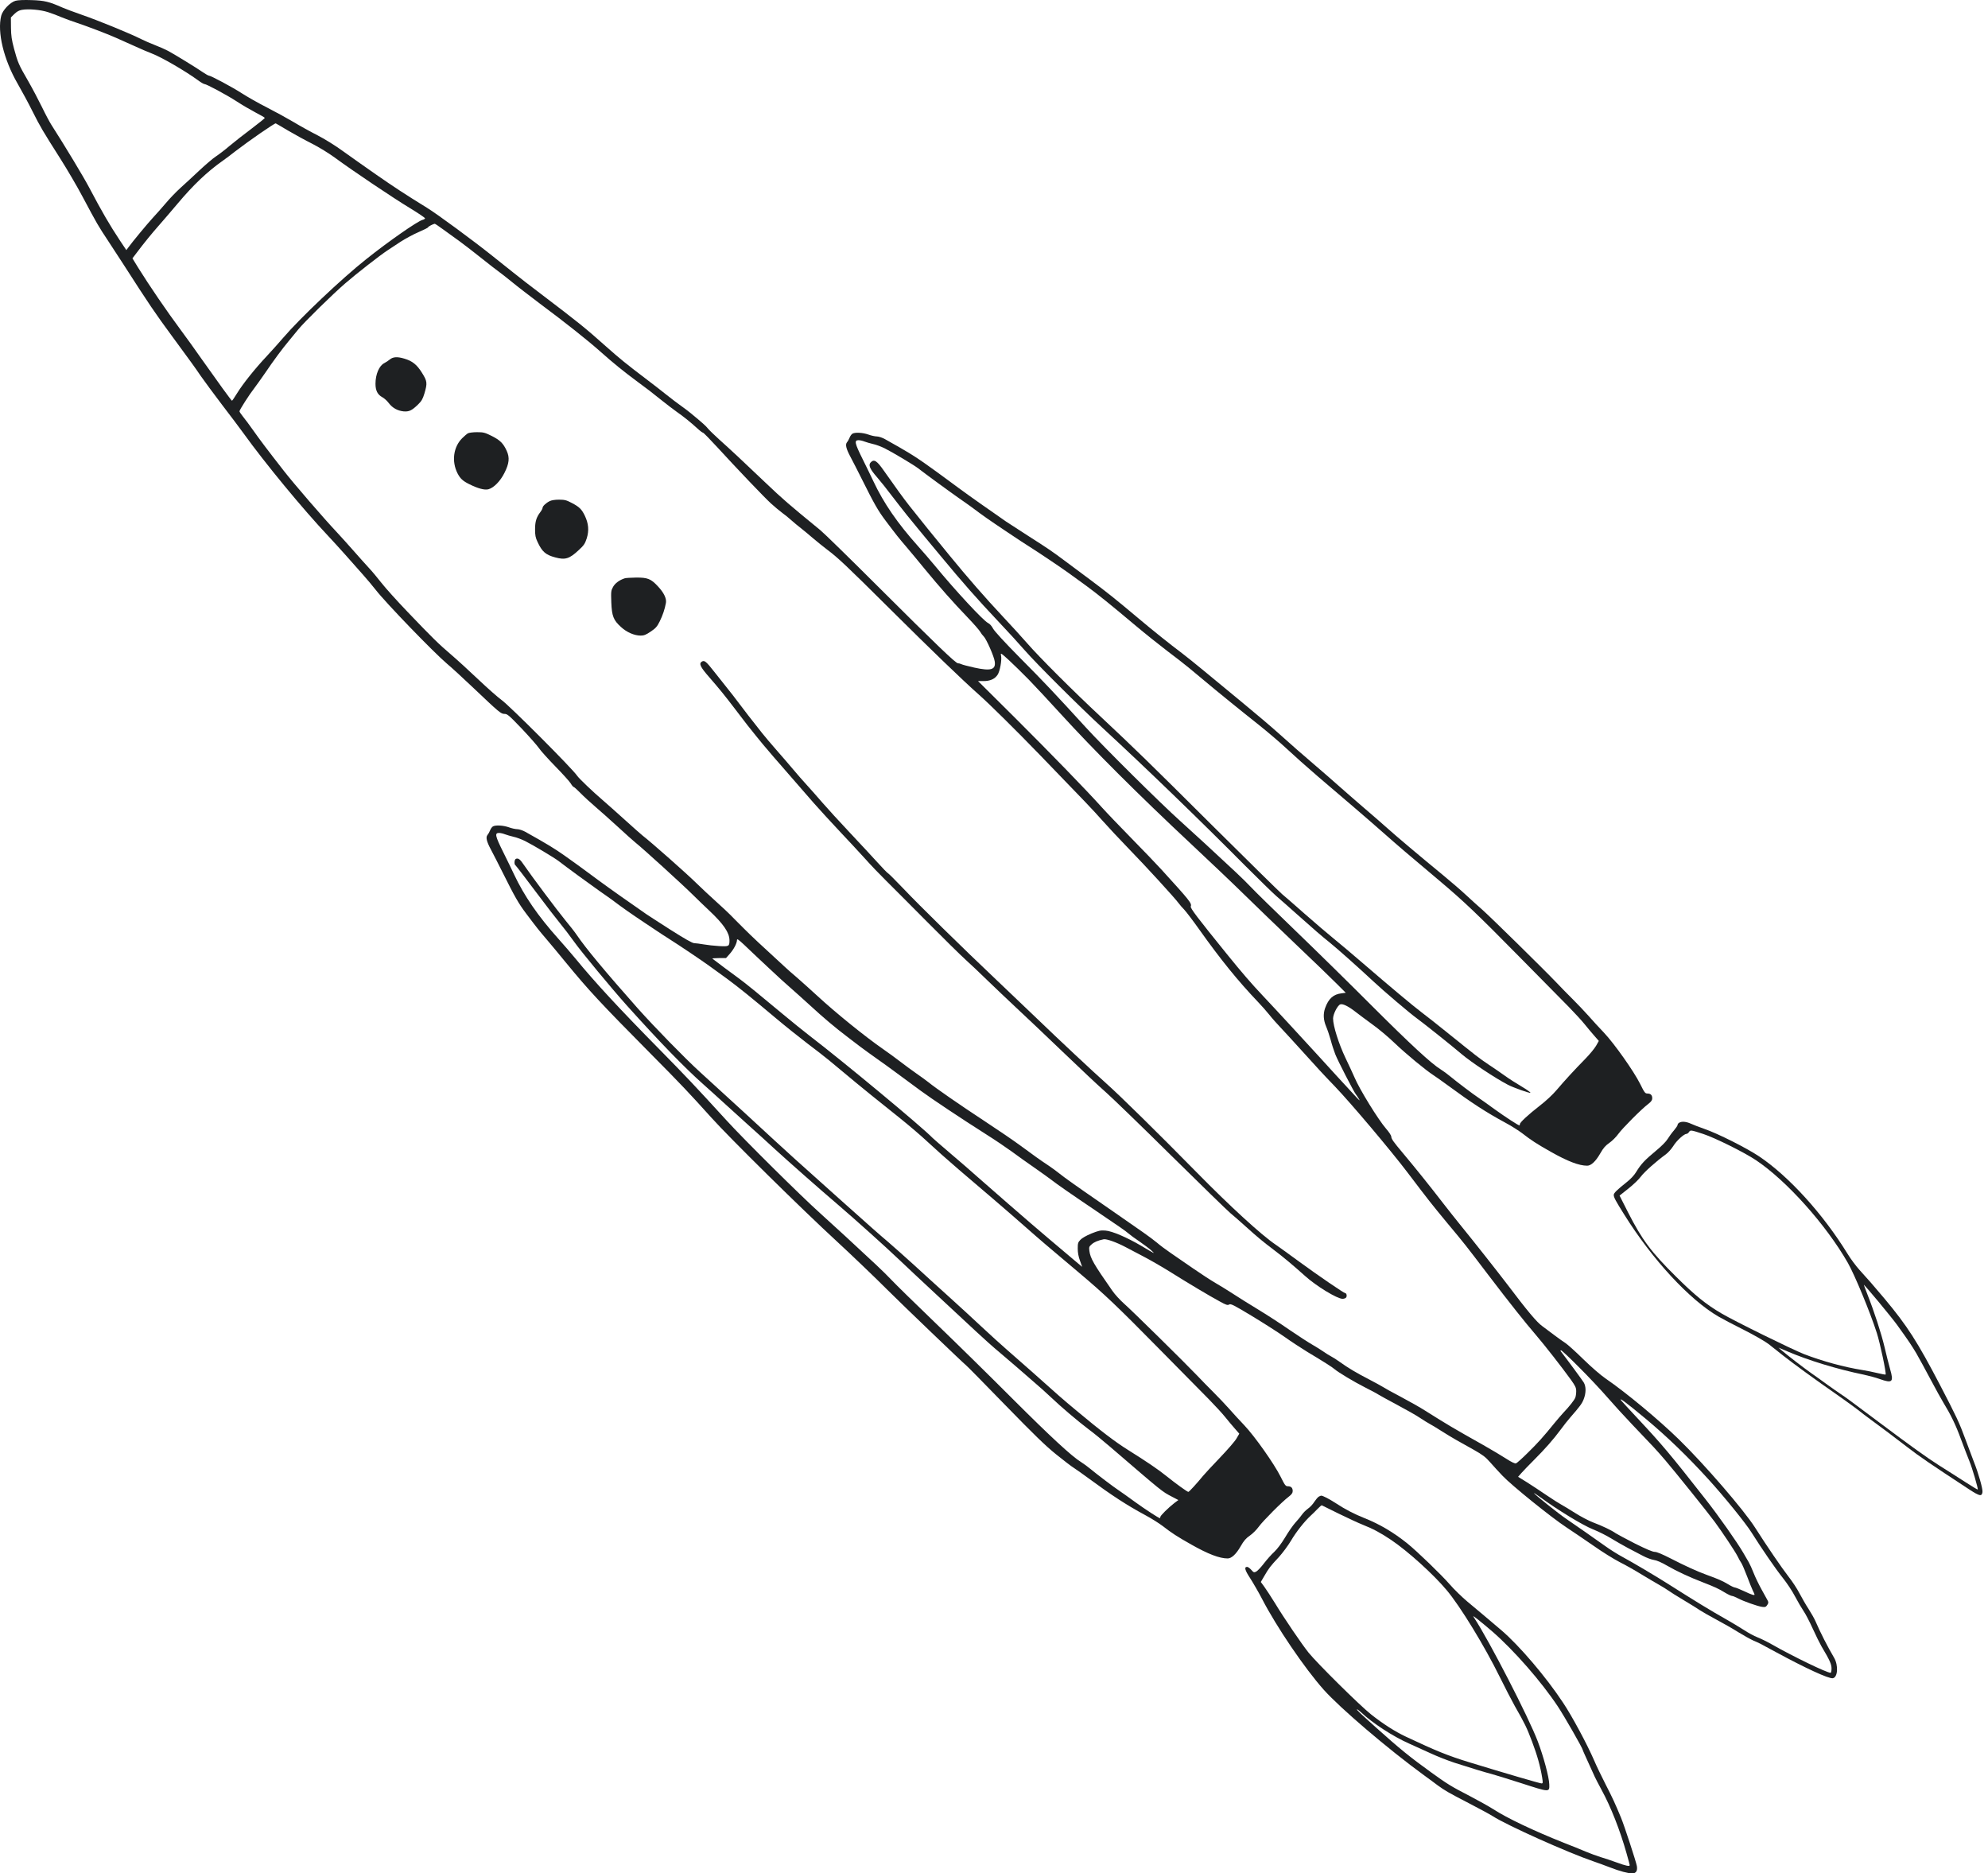  <svg
          width="173"
          height="163"
          viewBox="0 0 173 163"
          fill="none"
          xmlns="http://www.w3.org/2000/svg"
        >
          <path
            d="M33.926 31.275C33.803 31.381 33.583 31.519 33.444 31.593C32.994 31.821 32.676 32.563 32.676 33.395C32.676 33.991 32.864 34.341 33.272 34.562C33.427 34.643 33.681 34.871 33.828 35.067C34.154 35.499 34.596 35.736 35.118 35.793C35.592 35.834 35.837 35.72 36.368 35.206C36.687 34.896 36.785 34.725 36.932 34.243C37.201 33.33 37.185 33.175 36.719 32.433C36.278 31.723 35.878 31.405 35.175 31.201C34.579 31.022 34.203 31.046 33.926 31.275Z"
            fill="#1E2022"
          />
          <path
            d="M40.721 37.701C40.632 37.75 40.403 37.946 40.223 38.125C39.455 38.884 39.284 40.14 39.815 41.184C40.052 41.641 40.272 41.844 40.811 42.114C41.587 42.505 42.176 42.66 42.502 42.57C42.968 42.448 43.54 41.861 43.891 41.159C44.316 40.328 44.365 39.814 44.095 39.226C43.793 38.566 43.515 38.297 42.788 37.93C42.192 37.636 42.078 37.603 41.506 37.603C41.163 37.603 40.811 37.652 40.721 37.701Z"
            fill="#1E2022"
          />
          <path
            d="M47.829 43.605C47.502 43.769 47.216 44.046 47.216 44.185C47.216 44.25 47.126 44.421 47.012 44.568C46.677 45.008 46.562 45.383 46.562 46.06C46.562 46.574 46.603 46.786 46.775 47.145C47.175 48.01 47.486 48.279 48.319 48.499C49.185 48.735 49.552 48.621 50.345 47.879C50.827 47.439 50.908 47.3 51.064 46.827C51.268 46.158 51.219 45.563 50.9 44.886C50.623 44.307 50.418 44.103 49.74 43.752C49.291 43.516 49.136 43.475 48.646 43.475C48.286 43.475 47.984 43.524 47.829 43.605Z"
            fill="#1E2022"
          />
          <path
            d="M54.365 50.318C53.907 50.465 53.532 50.742 53.352 51.06C53.172 51.386 53.164 51.468 53.197 52.406C53.246 53.605 53.376 53.956 54.046 54.559C54.544 55.016 55.198 55.301 55.754 55.301C56.039 55.301 56.211 55.236 56.628 54.951C57.061 54.665 57.183 54.518 57.404 54.078C57.665 53.556 57.853 53.001 57.951 52.455C58.016 52.072 57.771 51.566 57.248 51.011C56.644 50.359 56.35 50.245 55.345 50.253C54.896 50.261 54.455 50.285 54.365 50.318Z"
            fill="#1E2022"
          />

          <path
            d="M1.356 0.066C0.882 0.197 0.229 0.882 0.106 1.371C-0.253 2.79 0.319 5.172 1.528 7.268C1.912 7.937 2.508 9.038 2.843 9.715C3.513 11.044 3.684 11.338 5.253 13.809C5.833 14.722 6.715 16.223 7.205 17.152C8.471 19.526 8.512 19.599 9.443 21.01C9.901 21.703 10.489 22.609 10.758 23.025C12.989 26.499 13.487 27.233 14.982 29.264C16.665 31.555 16.934 31.922 17.465 32.705C17.776 33.146 18.601 34.271 19.303 35.193C20.014 36.114 20.855 37.24 21.182 37.688C23.085 40.331 26.353 44.294 28.591 46.668C28.934 47.027 29.596 47.761 30.07 48.291C30.544 48.821 31.222 49.587 31.581 49.995C31.941 50.403 32.439 50.99 32.684 51.308C33.566 52.45 37.757 56.781 38.892 57.743C39.276 58.061 40.306 59.007 41.18 59.839C43.467 62.009 43.59 62.115 43.908 62.115C44.153 62.115 44.3 62.245 45.403 63.395C46.073 64.105 46.743 64.863 46.898 65.091C47.045 65.312 47.69 66.029 48.327 66.682C48.965 67.334 49.569 68.003 49.667 68.166C49.765 68.337 49.888 68.476 49.929 68.476C49.969 68.476 50.239 68.721 50.525 69.014C50.811 69.308 51.383 69.83 51.783 70.172C52.191 70.523 53.074 71.306 53.752 71.926C54.43 72.554 55.116 73.165 55.271 73.288C55.957 73.834 59.364 76.933 60.336 77.896C60.654 78.214 61.275 78.809 61.724 79.233C62.974 80.408 63.473 81.15 63.481 81.811C63.481 82.341 63.44 82.365 62.574 82.316C62.149 82.292 61.553 82.226 61.234 82.169C60.924 82.112 60.556 82.071 60.417 82.063C60.246 82.063 59.609 81.696 58.334 80.889C57.321 80.245 56.39 79.633 56.251 79.543C56.121 79.445 55.663 79.127 55.238 78.834C53.613 77.708 52.387 76.827 51.195 75.938C50.647 75.531 49.724 74.862 49.144 74.454C48.213 73.802 47.666 73.467 45.713 72.374C45.493 72.252 45.174 72.146 45.019 72.146C44.864 72.146 44.529 72.073 44.284 71.983C43.802 71.812 43.14 71.771 42.903 71.901C42.822 71.942 42.707 72.097 42.65 72.244C42.593 72.391 42.487 72.578 42.421 72.652C42.258 72.847 42.34 73.214 42.732 73.94C42.911 74.275 43.353 75.139 43.712 75.857C44.798 78.034 45.117 78.597 45.787 79.486C46.759 80.775 46.882 80.93 47.6 81.77C47.96 82.194 48.695 83.075 49.226 83.727C51.227 86.166 52.248 87.267 56.619 91.679C59.258 94.338 59.984 95.112 61.888 97.225C63.465 98.986 69.795 105.225 72.793 107.982C73.904 109.001 76.265 111.26 77.196 112.198C78.495 113.495 83.977 118.747 84.058 118.78C84.091 118.788 85.602 120.321 87.416 122.189C89.989 124.831 90.969 125.786 91.9 126.536C92.554 127.066 93.257 127.604 93.461 127.727C93.665 127.857 94.237 128.265 94.727 128.624C96.745 130.108 98.043 130.956 99.677 131.837C100.2 132.114 100.878 132.547 101.189 132.783C101.94 133.37 102.455 133.705 103.672 134.39C105.126 135.214 106.123 135.597 106.833 135.597C107.168 135.597 107.568 135.23 107.961 134.545C108.238 134.056 108.426 133.843 108.769 133.607C109.006 133.444 109.357 133.093 109.537 132.84C109.888 132.351 111.563 130.663 112.151 130.222C112.405 130.027 112.494 129.896 112.494 129.733C112.494 129.456 112.355 129.317 112.078 129.317C111.874 129.317 111.816 129.236 111.441 128.485C110.885 127.368 109.202 124.986 108.287 124.016C107.879 123.592 107.274 122.931 106.939 122.548C106.605 122.173 105.992 121.528 105.583 121.121C105.183 120.721 104.546 120.077 104.187 119.693C103.051 118.503 98.517 114.042 97.839 113.446C97.488 113.136 97.022 112.631 96.802 112.313C95.168 109.972 94.89 109.491 94.8 108.838C94.76 108.52 94.776 108.455 94.988 108.276C95.209 108.072 95.536 107.933 96.042 107.827C96.287 107.778 97.153 108.088 97.913 108.488C98.052 108.561 98.689 108.895 99.342 109.238C99.996 109.572 101.099 110.208 101.793 110.641C103.361 111.627 105.306 112.786 106.155 113.242C106.703 113.544 106.833 113.585 106.964 113.503C107.095 113.414 107.356 113.544 108.884 114.466C109.856 115.053 111.155 115.877 111.759 116.301C112.364 116.733 113.27 117.32 113.761 117.622C115.19 118.478 115.95 118.959 116.13 119.123C116.448 119.4 117.861 120.248 118.784 120.713C119.299 120.974 119.814 121.243 119.928 121.325C120.042 121.398 120.778 121.806 121.562 122.222C122.346 122.638 123.253 123.151 123.563 123.363C123.882 123.576 124.266 123.812 124.421 123.894C124.576 123.975 125.025 124.244 125.418 124.497C125.81 124.75 126.398 125.101 126.725 125.288C127.051 125.476 127.738 125.859 128.252 126.145C129.012 126.577 129.273 126.764 129.682 127.237C129.951 127.547 130.441 128.077 130.752 128.404C131.544 129.244 135.024 132.049 136.307 132.889C136.895 133.273 137.965 134.007 138.7 134.512C139.427 135.026 140.44 135.654 140.947 135.915C141.453 136.168 142.303 136.649 142.842 136.983C143.381 137.31 144.067 137.717 144.361 137.881C144.664 138.052 145.031 138.28 145.178 138.386C145.333 138.5 145.938 138.884 146.518 139.226C147.106 139.577 147.735 139.968 147.923 140.099C148.119 140.229 148.756 140.596 149.353 140.914C149.949 141.232 150.815 141.722 151.272 142.015C151.738 142.301 152.326 142.627 152.579 142.741C153.102 142.961 153.127 142.978 154.523 143.736C157.138 145.155 159.131 146.069 159.49 146.02C159.931 145.955 159.997 144.903 159.605 144.234C159.025 143.247 158.42 142.064 157.987 141.061C157.881 140.817 157.611 140.344 157.391 140.001C157.17 139.667 156.819 139.055 156.607 138.655C156.402 138.248 155.953 137.571 155.618 137.147C155.071 136.445 153.764 134.537 152.726 132.906C151.73 131.348 148.34 127.425 146.101 125.239C144.337 123.518 141.502 121.161 139.738 119.954C139.313 119.669 138.48 118.943 137.777 118.258C137.107 117.597 136.405 116.969 136.225 116.855C136.045 116.741 135.621 116.439 135.286 116.187C134.951 115.934 134.469 115.575 134.216 115.387C133.734 115.045 132.925 114.074 131.16 111.742C130.213 110.502 128.367 108.161 127.002 106.481C126.725 106.147 126.12 105.372 125.646 104.769C124.413 103.17 123.114 101.555 122.052 100.291C121.26 99.353 121.072 99.084 121.072 98.897C121.072 98.799 120.876 98.497 120.631 98.22C119.936 97.42 118.302 94.77 117.861 93.718C117.747 93.449 117.396 92.698 117.085 92.046C116.505 90.831 116.007 89.265 116.007 88.62C116.007 88.237 116.399 87.471 116.636 87.389C116.857 87.307 117.379 87.576 118.008 88.074C118.245 88.262 118.874 88.726 119.397 89.11C119.928 89.485 120.81 90.219 121.349 90.741C122.354 91.703 124.086 93.13 124.748 93.555C124.952 93.685 125.524 94.093 126.014 94.452C128.032 95.936 129.331 96.784 130.964 97.665C131.487 97.942 132.165 98.375 132.476 98.611C133.227 99.198 133.742 99.533 134.959 100.218C136.413 101.041 137.41 101.425 138.12 101.425C138.455 101.425 138.855 101.058 139.248 100.373C139.525 99.883 139.713 99.671 140.056 99.435C140.293 99.272 140.644 98.921 140.824 98.668C141.175 98.179 142.85 96.491 143.438 96.05C143.691 95.855 143.781 95.724 143.781 95.561C143.781 95.284 143.642 95.145 143.365 95.145C143.161 95.145 143.103 95.063 142.728 94.305C142.172 93.196 140.489 90.814 139.574 89.844C139.166 89.42 138.561 88.759 138.226 88.376C137.892 88.001 137.279 87.356 136.87 86.948C136.47 86.549 135.833 85.905 135.474 85.521C134.314 84.306 129.796 79.869 129.036 79.192C128.636 78.842 127.974 78.246 127.574 77.871C127.174 77.496 126.275 76.721 125.573 76.142C123.547 74.478 121.497 72.749 120.745 72.073C120.361 71.73 119.43 70.915 118.662 70.262C117.902 69.602 116.906 68.745 116.464 68.346C116.015 67.946 115.157 67.195 114.553 66.682C113.164 65.491 112.601 65.002 111.245 63.786C110.648 63.248 109.243 62.057 108.124 61.136C107.013 60.214 105.502 58.975 104.783 58.379C104.056 57.776 103.19 57.083 102.855 56.83C101.801 56.039 100.331 54.864 99.065 53.796C97.006 52.067 96.328 51.529 94.809 50.395C94 49.8 93.044 49.082 92.685 48.813C91.5 47.932 91.312 47.801 89.54 46.668C88.576 46.048 87.677 45.461 87.538 45.371C87.408 45.273 86.95 44.955 86.525 44.661C84.9 43.536 83.674 42.655 82.482 41.766C81.934 41.358 81.011 40.69 80.431 40.282C79.5 39.63 78.953 39.295 77 38.202C76.78 38.08 76.461 37.974 76.306 37.974C76.151 37.974 75.816 37.901 75.571 37.811C75.089 37.639 74.427 37.599 74.19 37.729C74.109 37.77 73.994 37.925 73.937 38.072C73.88 38.218 73.774 38.406 73.708 38.48C73.545 38.675 73.627 39.042 74.019 39.768C74.198 40.102 74.639 40.967 74.999 41.685C76.085 43.862 76.404 44.425 77.074 45.314C78.046 46.602 78.168 46.758 78.887 47.597C79.247 48.022 79.982 48.902 80.513 49.555C81.755 51.064 82.947 52.417 84.205 53.722C84.753 54.293 85.251 54.864 85.316 54.995C85.382 55.117 85.512 55.288 85.602 55.37C85.823 55.574 86.509 57.115 86.566 57.564C86.664 58.273 86.231 58.404 84.785 58.086C84.238 57.963 83.732 57.833 83.65 57.784C83.568 57.743 83.446 57.711 83.364 57.711C83.168 57.711 81.518 56.128 76.412 51.039C73.953 48.584 71.691 46.374 71.388 46.13C68.57 43.822 68.137 43.446 66.585 41.97C64.747 40.217 63.587 39.132 62.566 38.219C62.141 37.835 61.708 37.411 61.602 37.281C61.43 37.06 61.12 36.783 60.091 35.935C59.903 35.78 59.535 35.503 59.282 35.323C59.021 35.144 58.457 34.712 58.024 34.369C57.591 34.018 56.733 33.358 56.129 32.901C54.528 31.686 53.923 31.197 52.739 30.145C50.909 28.513 50.361 28.073 47.045 25.553C46.203 24.917 45.125 24.085 44.651 23.701C44.169 23.318 43.353 22.666 42.83 22.25C41.196 20.945 38.043 18.62 37.136 18.066C35.192 16.867 34.318 16.288 32.717 15.179C31.744 14.502 30.454 13.588 29.841 13.148C29.18 12.667 28.289 12.112 27.627 11.77C27.015 11.46 26.075 10.938 25.536 10.612C24.997 10.294 23.959 9.723 23.241 9.356C22.514 8.989 21.525 8.426 21.043 8.116C20.21 7.578 18.339 6.575 18.16 6.575C18.119 6.575 17.89 6.444 17.661 6.289C17.081 5.89 15.178 4.723 14.631 4.43C14.386 4.299 13.855 4.063 13.446 3.908C13.046 3.753 12.531 3.524 12.303 3.41C11.298 2.905 8.61 1.804 7.058 1.265C6.421 1.045 5.686 0.768 5.424 0.654C4.289 0.148 3.856 0.042 2.745 0.009C2.099 -0.015 1.552 0.009 1.356 0.066ZM4.191 1.061C4.517 1.167 5.048 1.363 5.359 1.502C5.677 1.632 6.298 1.861 6.748 2.007C7.605 2.293 9.296 2.937 10.056 3.272C10.301 3.378 11.004 3.696 11.608 3.965C12.213 4.242 12.931 4.552 13.201 4.65C14.059 4.976 16.093 6.159 17.196 6.958C17.457 7.154 17.718 7.309 17.776 7.309C17.963 7.309 19.736 8.263 20.602 8.826C21.076 9.136 21.819 9.568 22.252 9.796C22.685 10.016 23.045 10.228 23.045 10.261C23.045 10.294 22.522 10.718 21.885 11.199C21.239 11.68 20.39 12.349 19.981 12.691C19.581 13.034 19.034 13.45 18.772 13.621C18.511 13.792 17.866 14.347 17.334 14.845C16.804 15.342 16.076 16.019 15.709 16.345C15.35 16.671 14.761 17.275 14.418 17.691C14.067 18.099 13.56 18.678 13.283 18.971C12.817 19.477 11.518 21.043 11.159 21.54L10.995 21.761L10.464 20.969C9.541 19.575 8.888 18.457 7.744 16.288C7.262 15.375 5.661 12.716 4.468 10.856C4.321 10.628 3.954 9.943 3.652 9.315C3.349 8.695 2.81 7.676 2.451 7.048C1.626 5.629 1.552 5.449 1.225 4.25C1.013 3.451 0.964 3.108 0.956 2.399L0.948 1.518L1.25 1.216C1.462 1.012 1.658 0.898 1.903 0.858C2.483 0.752 3.545 0.849 4.191 1.061ZM25.054 11.354C25.626 11.688 26.574 12.21 27.162 12.504C27.758 12.806 28.632 13.344 29.131 13.711C30.683 14.853 34.277 17.267 35.674 18.107C36.409 18.555 37.005 18.955 36.989 19.004C36.973 19.045 36.875 19.11 36.76 19.134C36.319 19.257 33.795 21.01 31.867 22.552C29.727 24.248 26.124 27.665 24.67 29.361C24.294 29.802 23.633 30.536 23.208 30.993C22.203 32.061 21.125 33.407 20.627 34.222C20.406 34.581 20.21 34.875 20.186 34.867C20.137 34.867 18.87 33.113 17.522 31.205C17.008 30.462 16.199 29.345 15.733 28.717C14.492 27.045 13.013 24.876 12.041 23.318L11.526 22.478L11.91 21.973C12.547 21.124 13.242 20.276 13.855 19.583C14.173 19.224 14.9 18.376 15.464 17.707C16.828 16.084 18.029 14.942 19.393 13.98C19.605 13.833 20.096 13.466 20.488 13.156C21.664 12.251 23.861 10.734 23.992 10.734C24.009 10.734 24.482 11.011 25.054 11.354ZM38.606 19.991C39.015 20.284 39.652 20.749 40.036 21.026C40.42 21.304 41.261 21.956 41.915 22.478C42.568 23 43.23 23.514 43.385 23.62C43.54 23.726 44.055 24.134 44.529 24.517C45.003 24.909 46.089 25.74 46.939 26.385C49.218 28.081 51.138 29.606 52.248 30.593C53.335 31.564 54.291 32.338 55.516 33.244C56.456 33.937 56.488 33.961 57.583 34.834C58.032 35.193 58.612 35.633 58.865 35.813C59.453 36.22 60.123 36.759 60.663 37.256C60.899 37.476 61.128 37.648 61.177 37.648C61.226 37.648 61.79 38.227 62.435 38.928C64.077 40.722 66.487 43.251 67.083 43.797C67.361 44.05 67.794 44.417 68.047 44.604C68.3 44.784 68.668 45.086 68.872 45.273C69.076 45.453 69.444 45.763 69.689 45.95C69.934 46.146 70.416 46.537 70.751 46.831C71.086 47.116 71.642 47.565 71.977 47.818C72.949 48.552 73.594 49.155 77.442 52.98C81.06 56.577 83.772 59.187 85.169 60.426C86.125 61.275 88.331 63.452 90.487 65.679C94.408 69.732 95.111 70.466 95.911 71.371C96.369 71.885 97.406 73.002 98.223 73.842C99.702 75.359 102.21 78.1 102.577 78.597C102.683 78.744 102.904 78.997 103.059 79.152C103.214 79.315 103.819 80.106 104.391 80.913C106.237 83.507 107.732 85.35 109.488 87.193C109.79 87.503 110.223 88.001 110.46 88.294C110.689 88.588 111.163 89.118 111.506 89.477C111.849 89.844 112.609 90.668 113.189 91.312C114.7 92.984 115.108 93.432 116.17 94.533C117.567 95.993 121.039 100.104 122.526 102.069C124.307 104.418 124.584 104.769 125.932 106.4C127.517 108.3 127.484 108.259 129.543 110.967C131.389 113.389 132.712 115.053 133.652 116.146C134.395 117.01 135.939 118.984 136.707 120.052C137.091 120.591 137.165 120.746 137.165 121.039C137.165 121.235 137.132 121.496 137.083 121.61C137.001 121.822 136.56 122.385 136.021 122.948C135.866 123.119 135.531 123.502 135.286 123.804C134.297 125.027 133.815 125.557 132.958 126.397C132.467 126.887 132.002 127.303 131.92 127.327C131.83 127.352 131.528 127.213 131.103 126.936C130.727 126.691 129.821 126.153 129.077 125.729C126.422 124.236 125.998 123.983 124.029 122.744C123.596 122.466 122.632 121.92 121.889 121.528C121.145 121.137 120.451 120.754 120.337 120.672C120.222 120.599 119.675 120.297 119.111 120.003C118 119.432 117.314 119.017 116.595 118.503C116.342 118.315 115.999 118.103 115.844 118.022C115.688 117.94 115.394 117.761 115.19 117.614C114.986 117.467 114.545 117.198 114.21 117.002C113.875 116.814 112.976 116.227 112.208 115.705C111.449 115.175 110.199 114.368 109.431 113.903C108.671 113.438 107.691 112.835 107.266 112.549C106.841 112.272 106.163 111.856 105.771 111.628C105.371 111.399 104.513 110.836 103.852 110.38C103.19 109.923 102.3 109.311 101.875 109.018C101.442 108.724 100.911 108.324 100.69 108.129C100.462 107.941 99.914 107.525 99.465 107.215C99.016 106.905 98.215 106.343 97.684 105.976C97.153 105.6 96.206 104.948 95.593 104.524C93.885 103.35 92.562 102.412 92.154 102.077C91.95 101.914 91.533 101.604 91.214 101.392C90.487 100.911 90.079 100.617 88.805 99.68C88.241 99.263 86.844 98.309 85.7 97.559C83.527 96.132 81.428 94.68 80.799 94.166C80.595 94.003 80.121 93.661 79.745 93.4C79.369 93.139 78.749 92.682 78.356 92.38C77.972 92.087 77.294 91.581 76.837 91.271C75.244 90.162 72.736 88.131 71.151 86.671C70.539 86.109 69.73 85.383 69.354 85.056C68.978 84.738 68.513 84.331 68.333 84.159C66.111 82.12 65.474 81.525 64.722 80.775C64.24 80.302 63.718 79.763 63.546 79.592C63.383 79.421 62.819 78.899 62.296 78.426C61.773 77.953 61.03 77.26 60.638 76.876C59.699 75.955 56.717 73.32 55.908 72.692C55.786 72.595 55.091 71.983 54.372 71.331C53.654 70.678 52.804 69.928 52.494 69.659C51.611 68.908 50.386 67.734 50.231 67.505C49.831 66.894 44.316 61.372 43.63 60.891C43.344 60.687 42.446 59.896 41.645 59.138C40.837 58.371 39.766 57.392 39.26 56.96C38.165 56.022 37.675 55.549 35.478 53.249C34.563 52.295 33.542 51.162 33.199 50.721C32.855 50.281 32.373 49.702 32.12 49.433C31.867 49.163 31.279 48.503 30.805 47.965C30.331 47.426 29.67 46.692 29.335 46.333C28.224 45.159 25.52 42.027 24.687 40.951C23.216 39.067 22.612 38.259 22.064 37.484C21.729 37.011 21.321 36.457 21.149 36.253C20.978 36.041 20.839 35.829 20.839 35.788C20.839 35.666 21.729 34.279 22.13 33.774C22.301 33.545 22.726 32.958 23.061 32.469C23.804 31.368 24.588 30.316 25.128 29.671C25.356 29.402 25.724 28.954 25.945 28.676C26.467 28.032 28.959 25.585 30.062 24.639C31.042 23.791 33.084 22.201 33.697 21.801C33.926 21.646 34.448 21.304 34.857 21.035C35.265 20.774 35.968 20.39 36.425 20.195C36.883 19.999 37.258 19.811 37.258 19.77C37.258 19.713 37.683 19.493 37.83 19.469C37.855 19.461 38.206 19.697 38.606 19.991ZM75.219 38.414C75.391 38.48 75.734 38.577 75.979 38.635C76.224 38.683 76.674 38.855 76.976 39.002C77.662 39.344 79.516 40.453 79.9 40.747C80.505 41.22 82.751 42.859 83.454 43.348C83.862 43.626 84.344 43.976 84.54 44.115C85.594 44.906 86.052 45.224 87.538 46.219C88.437 46.823 89.376 47.443 89.621 47.589C90.324 48.03 92.293 49.351 92.971 49.84C93.305 50.085 94 50.591 94.514 50.958C95.528 51.7 96.696 52.646 98.86 54.465C99.645 55.125 100.854 56.088 101.548 56.618C102.242 57.14 103.092 57.8 103.427 58.078C105.681 59.953 106.278 60.451 107.152 61.152C107.683 61.584 108.769 62.457 109.554 63.077C110.338 63.705 111.441 64.643 112.004 65.173C112.568 65.703 113.777 66.78 114.7 67.571C115.623 68.354 117.02 69.552 117.804 70.221C118.588 70.89 119.806 71.95 120.5 72.562C121.758 73.671 122.338 74.169 125.246 76.615C127.394 78.426 128.505 79.478 132.247 83.278C134.06 85.114 135.972 87.055 136.495 87.585C137.017 88.123 137.655 88.808 137.9 89.118C138.145 89.428 138.529 89.876 138.741 90.121L139.133 90.57L138.888 91.002C138.749 91.238 138.333 91.744 137.957 92.127C137.001 93.098 136.16 94.019 135.465 94.835C135.106 95.259 134.526 95.797 133.995 96.205C132.998 96.98 132.263 97.657 132.263 97.812C132.263 97.869 132.247 97.918 132.222 97.918C132.124 97.918 131.005 97.192 130.066 96.515C129.502 96.099 128.873 95.659 128.669 95.52C128.195 95.21 126.708 94.077 126.177 93.636C125.957 93.449 125.597 93.188 125.377 93.049C124.552 92.543 122.697 90.822 119.397 87.528C117.51 85.635 114.496 82.675 112.69 80.938C110.893 79.209 109.186 77.537 108.9 77.227C108.614 76.925 108.01 76.322 107.552 75.898C105.935 74.381 103.615 72.244 102.692 71.42C101.025 69.928 96.026 64.977 94.498 63.297C91.745 60.288 90.904 59.391 88.747 57.221C87.408 55.867 86.542 54.921 86.419 54.693C86.305 54.473 86.133 54.277 85.978 54.204C85.57 54.008 83.111 51.357 81.363 49.229C80.971 48.756 80.309 47.989 79.884 47.516C78.103 45.526 76.902 43.781 76.012 41.889C75.857 41.554 75.432 40.682 75.073 39.956C74.378 38.561 74.321 38.3 74.713 38.3C74.827 38.3 75.056 38.349 75.219 38.414ZM89.54 59.146C90.103 59.725 91.329 61.046 92.268 62.074C95.184 65.271 99.089 69.169 103.713 73.492C105.24 74.919 107.283 76.86 108.247 77.806C109.21 78.752 111.253 80.718 112.78 82.177C114.308 83.629 115.909 85.171 116.334 85.603L117.11 86.378L116.742 86.427C116.032 86.508 115.607 86.891 115.313 87.715C115.133 88.229 115.166 88.751 115.402 89.314C115.517 89.583 115.697 90.113 115.803 90.496C115.901 90.879 116.081 91.426 116.195 91.72C116.407 92.274 117.812 94.998 117.992 95.218C118.049 95.292 118.164 95.455 118.245 95.594C118.368 95.805 118.343 95.789 118.074 95.512C117.486 94.884 115.141 92.331 114.782 91.924C114.577 91.695 114.177 91.255 113.883 90.945C113.589 90.627 112.805 89.77 112.127 89.036C111.457 88.302 110.444 87.226 109.888 86.63C108.916 85.603 108.059 84.608 106.784 83.034C104.178 79.812 103.566 79.013 103.623 78.866C103.729 78.597 103.533 78.361 101.066 75.653C100.633 75.18 99.457 73.948 98.444 72.921C97.431 71.885 96.271 70.678 95.871 70.23C94.466 68.672 91.525 65.646 88.331 62.457L85.112 59.26H85.586C86.158 59.26 86.566 59.081 86.811 58.714C87.016 58.412 87.195 57.433 87.114 57.042C87.064 56.781 87.081 56.789 87.791 57.433C88.192 57.8 88.976 58.575 89.54 59.146ZM43.933 72.586C44.104 72.652 44.447 72.749 44.692 72.807C44.937 72.856 45.387 73.027 45.689 73.174C46.375 73.516 48.229 74.625 48.613 74.919C49.218 75.392 51.464 77.031 52.167 77.521C52.575 77.798 53.057 78.149 53.253 78.287C54.307 79.078 54.765 79.396 56.251 80.391C57.15 80.995 58.089 81.615 58.334 81.761C59.037 82.202 61.006 83.523 61.684 84.013C62.019 84.257 62.713 84.763 63.228 85.13C64.24 85.872 65.409 86.818 67.573 88.637C68.358 89.297 69.567 90.26 70.261 90.79C70.955 91.312 71.805 91.972 72.14 92.25C74.394 94.126 74.991 94.623 75.865 95.324C76.396 95.757 77.482 96.629 78.266 97.249C79.051 97.877 80.154 98.815 80.717 99.345C81.281 99.875 82.49 100.952 83.413 101.743C84.336 102.526 85.733 103.725 86.517 104.393C87.301 105.062 88.519 106.122 89.213 106.734C90.471 107.843 91.051 108.341 93.959 110.787C96.108 112.598 97.219 113.65 100.96 117.451C102.773 119.286 104.685 121.227 105.208 121.757C105.73 122.295 106.368 122.98 106.613 123.29C106.858 123.6 107.242 124.049 107.454 124.293L107.846 124.742L107.609 125.15C107.487 125.378 106.825 126.136 106.147 126.846C105.469 127.555 104.807 128.265 104.685 128.42C104.17 129.048 103.484 129.806 103.411 129.806C103.321 129.806 102.324 129.089 101.523 128.444C100.813 127.865 99.71 127.123 98.158 126.153C97.08 125.484 95.732 124.456 93.665 122.727C92.431 121.7 92.072 121.382 89.801 119.351C88.976 118.625 87.963 117.728 87.546 117.369C87.13 117.01 86.199 116.162 85.48 115.493C84.761 114.816 83.462 113.626 82.588 112.835C81.714 112.052 80.366 110.82 79.582 110.102C78.797 109.393 77.752 108.455 77.254 108.031C76.404 107.313 75.938 106.897 73.145 104.402C69.289 100.952 68.382 100.136 67.443 99.263C66.43 98.317 63.522 95.651 60.908 93.269C59.609 92.087 56.938 89.346 55.524 87.764C52.649 84.518 50.982 82.52 50.165 81.313C50.018 81.093 49.577 80.53 49.185 80.057C48.474 79.192 46.236 76.199 45.607 75.278C45.264 74.764 45.109 74.642 44.897 74.723C44.758 74.78 44.725 75.204 44.856 75.286C44.897 75.31 45.681 76.33 46.596 77.553C47.511 78.777 48.491 80.041 48.769 80.375C49.046 80.709 49.577 81.403 49.945 81.916C50.582 82.814 53.229 86.011 54.544 87.479C57.387 90.643 59.584 92.91 61.234 94.37C61.643 94.729 62.411 95.43 62.95 95.92C63.489 96.417 64.486 97.314 65.155 97.918C65.834 98.521 66.838 99.435 67.402 99.957C68.644 101.09 71.209 103.358 72.94 104.834C74.533 106.204 77.033 108.447 78.266 109.621C78.781 110.111 80.211 111.456 81.444 112.598C82.678 113.74 84.238 115.192 84.908 115.82C85.578 116.447 86.501 117.271 86.958 117.646C87.416 118.03 88.077 118.601 88.437 118.91C88.796 119.229 89.483 119.816 89.948 120.224C90.422 120.623 91.1 121.235 91.459 121.577C92.35 122.426 93.804 123.657 94.711 124.342C95.127 124.644 95.977 125.345 96.606 125.884C101.254 129.88 101.099 129.757 101.981 130.222L102.545 130.516L102.185 130.785C101.662 131.193 100.976 131.87 100.976 131.984C100.976 132.041 100.96 132.09 100.935 132.09C100.837 132.09 99.718 131.364 98.779 130.687C98.215 130.271 97.586 129.831 97.382 129.692C96.908 129.382 95.421 128.249 94.89 127.808C94.67 127.621 94.31 127.36 94.09 127.221C93.265 126.715 91.41 124.995 88.11 121.7C86.223 119.808 83.209 116.847 81.403 115.11C79.606 113.381 77.899 111.709 77.613 111.399C77.327 111.097 76.723 110.494 76.265 110.07C74.648 108.553 72.328 106.416 71.405 105.592C69.738 104.1 64.739 99.149 63.211 97.469C60.516 94.517 59.625 93.579 57.436 91.353C53.882 87.748 51.775 85.472 50.076 83.401C49.684 82.928 49.022 82.161 48.597 81.688C46.816 79.698 45.615 77.953 44.725 76.061C44.57 75.726 44.145 74.854 43.785 74.128C43.091 72.733 43.034 72.472 43.426 72.472C43.54 72.472 43.769 72.521 43.933 72.586ZM66.83 84.159C67.614 84.901 68.513 85.717 68.823 85.978C69.134 86.247 69.902 86.94 70.539 87.519C71.617 88.514 72.679 89.412 73.766 90.235C74.019 90.423 74.501 90.79 74.836 91.051C75.171 91.304 75.816 91.769 76.265 92.087C76.715 92.397 77.54 93 78.103 93.416C78.667 93.832 79.565 94.493 80.105 94.892C81.142 95.651 83.527 97.241 85.823 98.701C86.591 99.182 87.596 99.867 88.069 100.21C88.543 100.56 89.442 101.205 90.071 101.637C90.7 102.077 91.37 102.558 91.557 102.705C91.941 103.007 93.191 103.88 95.103 105.168C97.553 106.824 97.913 107.077 98.182 107.305C98.329 107.435 98.771 107.762 99.163 108.023C99.555 108.292 100.02 108.643 100.2 108.806C100.551 109.132 100.551 109.132 99.318 108.398C98.052 107.656 96.777 107.109 96.189 107.068C95.764 107.036 95.601 107.077 94.964 107.329C94.531 107.509 94.147 107.729 94.016 107.876C93.812 108.088 93.787 108.178 93.787 108.643C93.787 108.985 93.853 109.344 93.984 109.695L94.171 110.225L93.665 109.801C92.227 108.594 90.201 106.873 89.703 106.441C89.393 106.171 88.502 105.397 87.726 104.728C86.95 104.051 85.798 103.048 85.161 102.485C84.532 101.922 83.413 100.952 82.67 100.324C81.934 99.696 81.256 99.109 81.166 99.019C80.235 98.048 73.332 92.323 70.465 90.129C69.934 89.721 68.856 88.849 68.064 88.188C66.291 86.704 64.78 85.472 64.322 85.146C63.995 84.918 62.108 83.507 61.994 83.409C61.961 83.385 62.215 83.36 62.558 83.36H63.179L63.505 82.993C63.857 82.593 64.126 82.08 64.134 81.794C64.134 81.656 64.249 81.729 64.772 82.218C65.115 82.553 66.046 83.425 66.83 84.159ZM137.434 118.984C138.251 119.799 139.346 120.966 139.868 121.569C140.391 122.173 141.38 123.257 142.066 123.975C143.953 125.949 144.1 126.104 144.933 127.074C145.717 127.988 148.617 131.593 149.222 132.416C149.859 133.281 150.978 134.961 151.191 135.377C151.305 135.613 151.46 135.891 151.542 136.005C151.615 136.119 151.836 136.633 152.032 137.147C152.228 137.66 152.449 138.223 152.53 138.386C152.62 138.557 152.685 138.712 152.685 138.737C152.685 138.835 152.44 138.761 151.787 138.451C151.403 138.272 151.035 138.125 150.97 138.125C150.905 138.125 150.627 137.995 150.365 137.832C149.884 137.546 149.532 137.391 148.519 137.024C147.686 136.722 146.616 136.233 145.399 135.605C144.647 135.222 144.182 135.026 144.002 135.026C143.814 135.026 143.259 134.79 142.278 134.3C141.486 133.892 140.734 133.493 140.612 133.411C140.261 133.158 139.444 132.767 138.659 132.473C138.267 132.327 137.54 131.943 137.042 131.625C136.552 131.315 136.013 130.989 135.857 130.907C135.702 130.826 135.13 130.467 134.591 130.1C134.052 129.733 133.276 129.219 132.859 128.958L132.108 128.493L132.41 128.151C132.574 127.963 133.064 127.458 133.488 127.034C134.436 126.087 135.179 125.247 135.817 124.383C136.078 124.024 136.446 123.559 136.634 123.347C137.508 122.344 137.663 122.132 137.818 121.74C138.03 121.194 138.03 120.631 137.818 120.281C137.687 120.069 136.356 118.258 135.833 117.589C135.784 117.524 135.784 117.491 135.849 117.491C135.906 117.491 136.617 118.16 137.434 118.984ZM143.185 123.421C145.064 124.986 146.853 126.715 148.666 128.705C150.047 130.222 151.918 132.53 152.432 133.354C153.347 134.806 154.532 136.527 155.128 137.269C155.487 137.717 155.978 138.451 156.206 138.9C156.443 139.349 156.778 139.919 156.95 140.172C157.121 140.417 157.481 141.11 157.75 141.706C158.02 142.301 158.363 142.994 158.51 143.247C159.229 144.454 159.384 144.797 159.384 145.172C159.384 145.376 159.351 145.547 159.302 145.547C158.976 145.547 156.051 144.136 154.115 143.035C153.715 142.807 153.167 142.546 152.914 142.448C152.653 142.35 152.122 142.064 151.73 141.803C151.329 141.551 150.66 141.143 150.235 140.906C148.822 140.107 147.564 139.34 145.162 137.815C144.141 137.163 141.96 135.874 141.167 135.45C140.783 135.246 140.105 134.822 139.656 134.496C138.676 133.795 137.205 132.775 136.29 132.147C135.645 131.715 133.488 129.986 133.488 129.912C133.488 129.888 133.717 130.043 134.003 130.247C135.563 131.389 137.745 132.718 138.635 133.069C139.109 133.256 139.803 133.607 140.187 133.843C140.571 134.08 141.233 134.455 141.657 134.684C142.082 134.904 142.679 135.214 142.981 135.377C143.283 135.54 143.708 135.695 143.92 135.727C144.173 135.76 144.598 135.948 145.088 136.233C145.905 136.706 147.024 137.228 148.193 137.677C149.197 138.068 149.565 138.231 150.104 138.566C150.374 138.729 150.651 138.859 150.717 138.859C150.79 138.859 151.019 138.949 151.231 139.063C151.722 139.324 152.963 139.764 153.355 139.813C153.609 139.846 153.674 139.822 153.788 139.65C153.903 139.471 153.911 139.414 153.813 139.234C153.756 139.128 153.519 138.696 153.282 138.272C153.053 137.856 152.743 137.22 152.604 136.861C152.465 136.502 152.269 136.078 152.179 135.923C152.081 135.768 151.869 135.401 151.705 135.108C151.174 134.194 149.589 131.935 148.397 130.418C145.333 126.512 144.639 125.688 142.474 123.372C141.78 122.629 141.151 121.944 141.086 121.863C140.816 121.512 141.51 122.026 143.185 123.421Z"
            fill="#1E2022"
          />
          <path
            d="M61.088 57.557C60.794 57.728 60.933 58.022 61.709 58.91C62.665 60.011 63.016 60.444 64.012 61.749C64.454 62.328 64.919 62.939 65.042 63.094C65.172 63.249 65.524 63.69 65.826 64.073C66.455 64.864 67.435 66.006 70.809 69.864C71.34 70.467 72.361 71.576 73.08 72.343C73.799 73.101 74.787 74.17 75.277 74.708C75.759 75.254 76.593 76.119 77.115 76.633C77.638 77.147 79.239 78.761 80.677 80.205C82.115 81.656 83.626 83.141 84.026 83.5C84.435 83.867 85.293 84.682 85.946 85.318C86.6 85.946 87.719 87.015 88.438 87.684C89.156 88.352 90.978 90.073 92.481 91.517C93.984 92.96 95.675 94.551 96.239 95.04C96.802 95.537 99.359 98.009 101.916 100.537C104.481 103.065 106.793 105.316 107.063 105.544C107.332 105.765 107.92 106.278 108.37 106.686C109.383 107.6 109.865 108.007 110.861 108.758C111.654 109.353 112.585 110.136 113.557 111.009C114.529 111.89 116.359 113.007 116.833 113.007C116.955 113.007 117.094 112.958 117.143 112.893C117.233 112.778 117.184 112.517 117.07 112.517C116.955 112.517 114.701 110.976 113.051 109.769C112.136 109.1 111.213 108.432 110.984 108.277C109.767 107.453 107.046 104.965 104.13 101.997C100.707 98.514 97.464 95.334 96.321 94.314C95.12 93.246 92.105 90.424 90.194 88.581C89.451 87.863 87.89 86.379 86.73 85.278C83.781 82.488 80.007 78.786 78.57 77.269C77.9 76.567 77.303 75.972 77.246 75.956C77.197 75.931 76.805 75.532 76.388 75.067C75.972 74.61 74.885 73.436 73.978 72.473C73.072 71.511 71.985 70.32 71.561 69.831C71.136 69.341 70.539 68.656 70.221 68.314C69.91 67.971 69.371 67.368 69.036 66.96C68.701 66.561 68.04 65.794 67.566 65.256C67.092 64.717 66.537 64.057 66.324 63.788C65.303 62.499 64.805 61.855 64.298 61.178C63.996 60.77 63.539 60.183 63.285 59.873C63.032 59.555 62.526 58.927 62.166 58.462C61.456 57.557 61.309 57.434 61.088 57.557Z"
            fill="#1E2022"
          />
          <path
            d="M75.775 40.225C75.546 40.453 75.685 40.796 76.314 41.513C76.625 41.872 77.205 42.598 77.589 43.112C77.981 43.626 78.594 44.409 78.953 44.857C79.32 45.298 79.745 45.82 79.9 46.015C80.056 46.203 80.333 46.537 80.513 46.758C80.693 46.97 81.281 47.679 81.82 48.331C83.781 50.697 85.031 52.116 86.885 54.081C87.653 54.889 88.674 56.006 89.164 56.569C90.21 57.768 93.877 61.421 95.952 63.338C99.8 66.886 104.473 71.412 108.394 75.359C109.554 76.517 110.755 77.692 111.073 77.969C111.392 78.238 112.143 78.907 112.748 79.445C114.382 80.905 115.002 81.435 115.721 82.014C116.391 82.553 118.303 84.257 119.479 85.358C120.41 86.231 122.714 88.188 123.318 88.62C123.841 88.996 126.398 91.034 127.199 91.72C128.024 92.421 130.131 93.816 131.226 94.386C131.716 94.639 133.121 95.137 133.178 95.08C133.211 95.047 132.86 94.802 132.41 94.533C131.953 94.264 131.299 93.848 130.964 93.603C130.621 93.359 129.976 92.91 129.527 92.617C128.71 92.07 128.506 91.907 125.892 89.803C125.116 89.175 124.135 88.4 123.719 88.09C122.943 87.503 120.966 85.847 118.458 83.686C117.682 83.009 116.612 82.12 116.097 81.696C115.574 81.272 114.439 80.302 113.565 79.535C112.699 78.768 111.8 77.986 111.563 77.79C111.335 77.594 108.688 74.992 105.673 71.999C99.816 66.168 98.803 65.189 95.83 62.4C93.371 60.108 90.471 57.213 89.376 55.957C88.903 55.419 87.971 54.391 87.293 53.673C85.758 52.034 84.189 50.24 82.637 48.34C81.118 46.488 80.162 45.306 79.149 44.025C78.659 43.406 77.883 42.337 76.919 40.959C76.306 40.078 76.069 39.931 75.775 40.225Z"
            fill="#1E2022"
          />
          <path
            d="M146.134 97.682C146.052 97.723 145.987 97.813 145.987 97.878C145.987 97.943 145.839 98.155 145.66 98.367C145.48 98.571 145.243 98.906 145.121 99.101C144.99 99.322 144.581 99.737 144.083 100.145C143.136 100.928 142.801 101.287 142.392 101.956C142.212 102.258 141.902 102.592 141.534 102.877C140.693 103.546 140.432 103.807 140.432 103.97C140.432 104.182 140.587 104.468 141.338 105.667C143.781 109.581 147.016 113.08 149.54 114.548C149.859 114.736 150.847 115.258 151.746 115.706C152.652 116.163 153.616 116.718 153.91 116.946C154.204 117.174 154.776 117.623 155.177 117.949C156.002 118.602 158.077 120.118 159.906 121.383C160.576 121.847 161.36 122.427 161.663 122.655C161.957 122.891 162.439 123.258 162.733 123.47C163.778 124.237 164.791 124.996 165.976 125.909C167.046 126.733 167.912 127.328 171.384 129.603C172.274 130.183 172.462 130.223 172.519 129.824C172.56 129.563 172.168 128.176 171.759 127.157C171.572 126.659 171.237 125.779 171.024 125.199C170.51 123.797 170.256 123.258 168.835 120.526C166.85 116.726 165.976 115.364 164.007 113.007C163.092 111.914 162.455 111.188 161.818 110.495C161.524 110.169 161.042 109.532 160.764 109.068C158.632 105.61 155.667 102.347 153.077 100.61C151.991 99.884 149.466 98.612 148.29 98.212C147.857 98.058 147.334 97.862 147.13 97.764C146.73 97.584 146.354 97.552 146.134 97.682ZM148.233 98.669C149.23 98.995 151.803 100.268 152.808 100.945C155.471 102.723 158.902 106.556 160.797 109.867C161.393 110.911 162.741 114.157 163.329 115.992C163.607 116.856 164.171 119.515 164.089 119.597C164.064 119.613 163.746 119.556 163.37 119.466C162.994 119.376 162.414 119.254 162.079 119.205C160.478 118.952 158.599 118.438 156.99 117.819C155.953 117.411 150.921 114.94 149.793 114.271C148.47 113.496 147.481 112.697 145.856 111.082C143.699 108.953 142.89 107.869 141.673 105.479L140.938 104.027L141.706 103.416C142.131 103.081 142.621 102.608 142.792 102.372C143.103 101.956 144.14 101.034 144.941 100.455C145.161 100.3 145.447 99.974 145.619 99.705C145.905 99.24 146.55 98.653 146.771 98.653C146.836 98.653 146.926 98.579 146.983 98.49C147.097 98.31 147.146 98.31 148.233 98.669ZM163.444 113.227C164.105 114.026 164.84 114.932 165.069 115.25C166.123 116.709 166.335 117.036 166.76 117.745C167.005 118.169 167.561 119.189 168.002 120.021C168.443 120.852 168.941 121.75 169.105 122.019C169.766 123.103 170.191 123.968 170.657 125.248C170.934 125.982 171.261 126.847 171.392 127.157C171.629 127.728 172.16 129.555 172.111 129.603C172.094 129.62 171.604 129.326 171.024 128.951C170.436 128.576 169.399 127.907 168.704 127.475C167.634 126.79 166.335 125.86 163.55 123.772C161.311 122.092 160.519 121.505 160.16 121.277C159.939 121.13 159.424 120.771 159.016 120.477C158.616 120.176 157.987 119.735 157.627 119.482C156.966 119.017 155.577 117.949 155.054 117.501L154.768 117.256L155.544 117.582C157.349 118.357 159.874 119.132 162.185 119.605C162.627 119.703 163.247 119.866 163.558 119.98C164.677 120.379 164.808 120.257 164.489 119.156C164.367 118.724 164.146 117.851 163.999 117.215C163.721 116.033 163.092 114.1 162.504 112.615C162.324 112.159 162.185 111.783 162.202 111.783C162.218 111.783 162.782 112.436 163.444 113.227Z"
            fill="#1E2022"
          />
          <path
            d="M114.758 130.223C114.676 130.272 114.505 130.476 114.374 130.672C114.251 130.876 113.998 131.145 113.818 131.267C113.639 131.398 113.41 131.626 113.304 131.781C113.206 131.928 112.944 132.246 112.724 132.483C112.511 132.719 112.103 133.306 111.825 133.779C111.499 134.318 111.147 134.782 110.878 135.035C110.641 135.247 110.249 135.696 109.995 136.022C109.75 136.348 109.448 136.666 109.334 136.732C109.13 136.838 109.097 136.83 108.884 136.585C108.762 136.446 108.599 136.332 108.533 136.332C108.255 136.332 108.321 136.601 108.803 137.335C109.064 137.743 109.53 138.55 109.824 139.113C111.098 141.576 113.524 145.14 115.183 147.008C116.62 148.623 120.787 152.178 123.932 154.47C124.356 154.78 124.896 155.172 125.116 155.343C125.745 155.8 126.056 155.979 127.804 156.884C128.702 157.349 129.642 157.855 129.895 158.018C131.137 158.817 136.446 161.199 138.677 161.957C139.085 162.096 139.722 162.332 140.106 162.479C140.939 162.805 141.675 163.001 142.042 163.001C142.369 163.001 142.516 162.773 142.442 162.357C142.385 162.006 141.348 158.833 141.062 158.148C140.539 156.892 140.327 156.428 139.722 155.253C139.371 154.56 138.913 153.622 138.726 153.173C138.137 151.803 136.79 149.291 136.022 148.15C134.543 145.907 132.215 143.183 130.663 141.853C129.666 141.005 128.645 140.141 127.681 139.341C127.216 138.95 126.538 138.289 126.17 137.865C125.443 137.025 123.303 134.962 122.461 134.285C121.26 133.323 120.043 132.605 118.744 132.091C117.862 131.74 117.045 131.316 116.277 130.811C115.657 130.411 115.126 130.134 114.97 130.134C114.938 130.134 114.84 130.175 114.758 130.223ZM116.498 131.7C117.282 132.083 118.213 132.515 118.565 132.654C119.504 133.029 120.117 133.355 121.056 133.983C122.502 134.954 124.74 136.976 125.892 138.355C127.085 139.774 129.192 143.224 130.516 145.915C130.981 146.853 131.57 147.995 131.823 148.443C132.721 150.017 132.844 150.278 133.318 151.518C133.775 152.725 134.053 153.72 134.208 154.699C134.274 155.106 134.265 155.172 134.151 155.172C134.004 155.172 130.973 154.283 127.877 153.337C125.99 152.757 124.969 152.342 122.339 151.102C121.399 150.661 120.345 149.985 119.316 149.169C118.352 148.411 114.635 144.732 113.876 143.794C113.304 143.085 111.735 140.785 110.943 139.472C110.608 138.934 110.2 138.306 110.028 138.069L109.718 137.645L110.02 137.131C110.42 136.438 110.551 136.267 111.278 135.492C111.613 135.125 112.095 134.473 112.348 134.048C112.797 133.282 113.524 132.368 114.047 131.887C114.194 131.749 114.472 131.488 114.652 131.292C114.831 131.104 115.003 130.957 115.027 130.974C115.052 130.982 115.714 131.308 116.498 131.7ZM129.854 141.943C131.749 143.591 134.135 146.315 135.572 148.484C136.144 149.348 137.737 152.13 137.737 152.268C137.737 152.301 137.917 152.7 138.783 154.601C138.856 154.756 139.11 155.253 139.355 155.702C140.171 157.186 140.98 159.249 141.544 161.248C141.699 161.786 141.822 162.251 141.822 162.283C141.822 162.414 141.479 162.34 140.702 162.055C140.261 161.892 139.624 161.68 139.289 161.582C138.954 161.476 138.366 161.264 137.982 161.101C137.598 160.938 136.741 160.587 136.063 160.326C133.481 159.298 131.153 158.197 129.936 157.406C129.576 157.178 128.661 156.664 127.894 156.264C126.284 155.433 125.966 155.237 124.585 154.242C122.706 152.888 121.8 152.154 119.765 150.327C118.311 149.022 118.001 148.729 118.099 148.729C118.132 148.729 118.279 148.835 118.418 148.965C119.414 149.911 121.236 151.094 122.625 151.705C123.049 151.893 123.883 152.276 124.479 152.545C125.075 152.823 126.015 153.19 126.562 153.369C127.894 153.801 129.356 154.242 129.813 154.356C130.017 154.405 131.169 154.764 132.37 155.147C134.87 155.955 134.845 155.955 134.821 155.245C134.804 154.625 134.314 152.806 133.816 151.502C133.024 149.414 129.625 142.808 128.294 140.777C128.147 140.557 128.171 140.565 128.588 140.891C128.833 141.079 129.405 141.56 129.854 141.943Z"
            fill="#1E2022"
          />
        </svg>